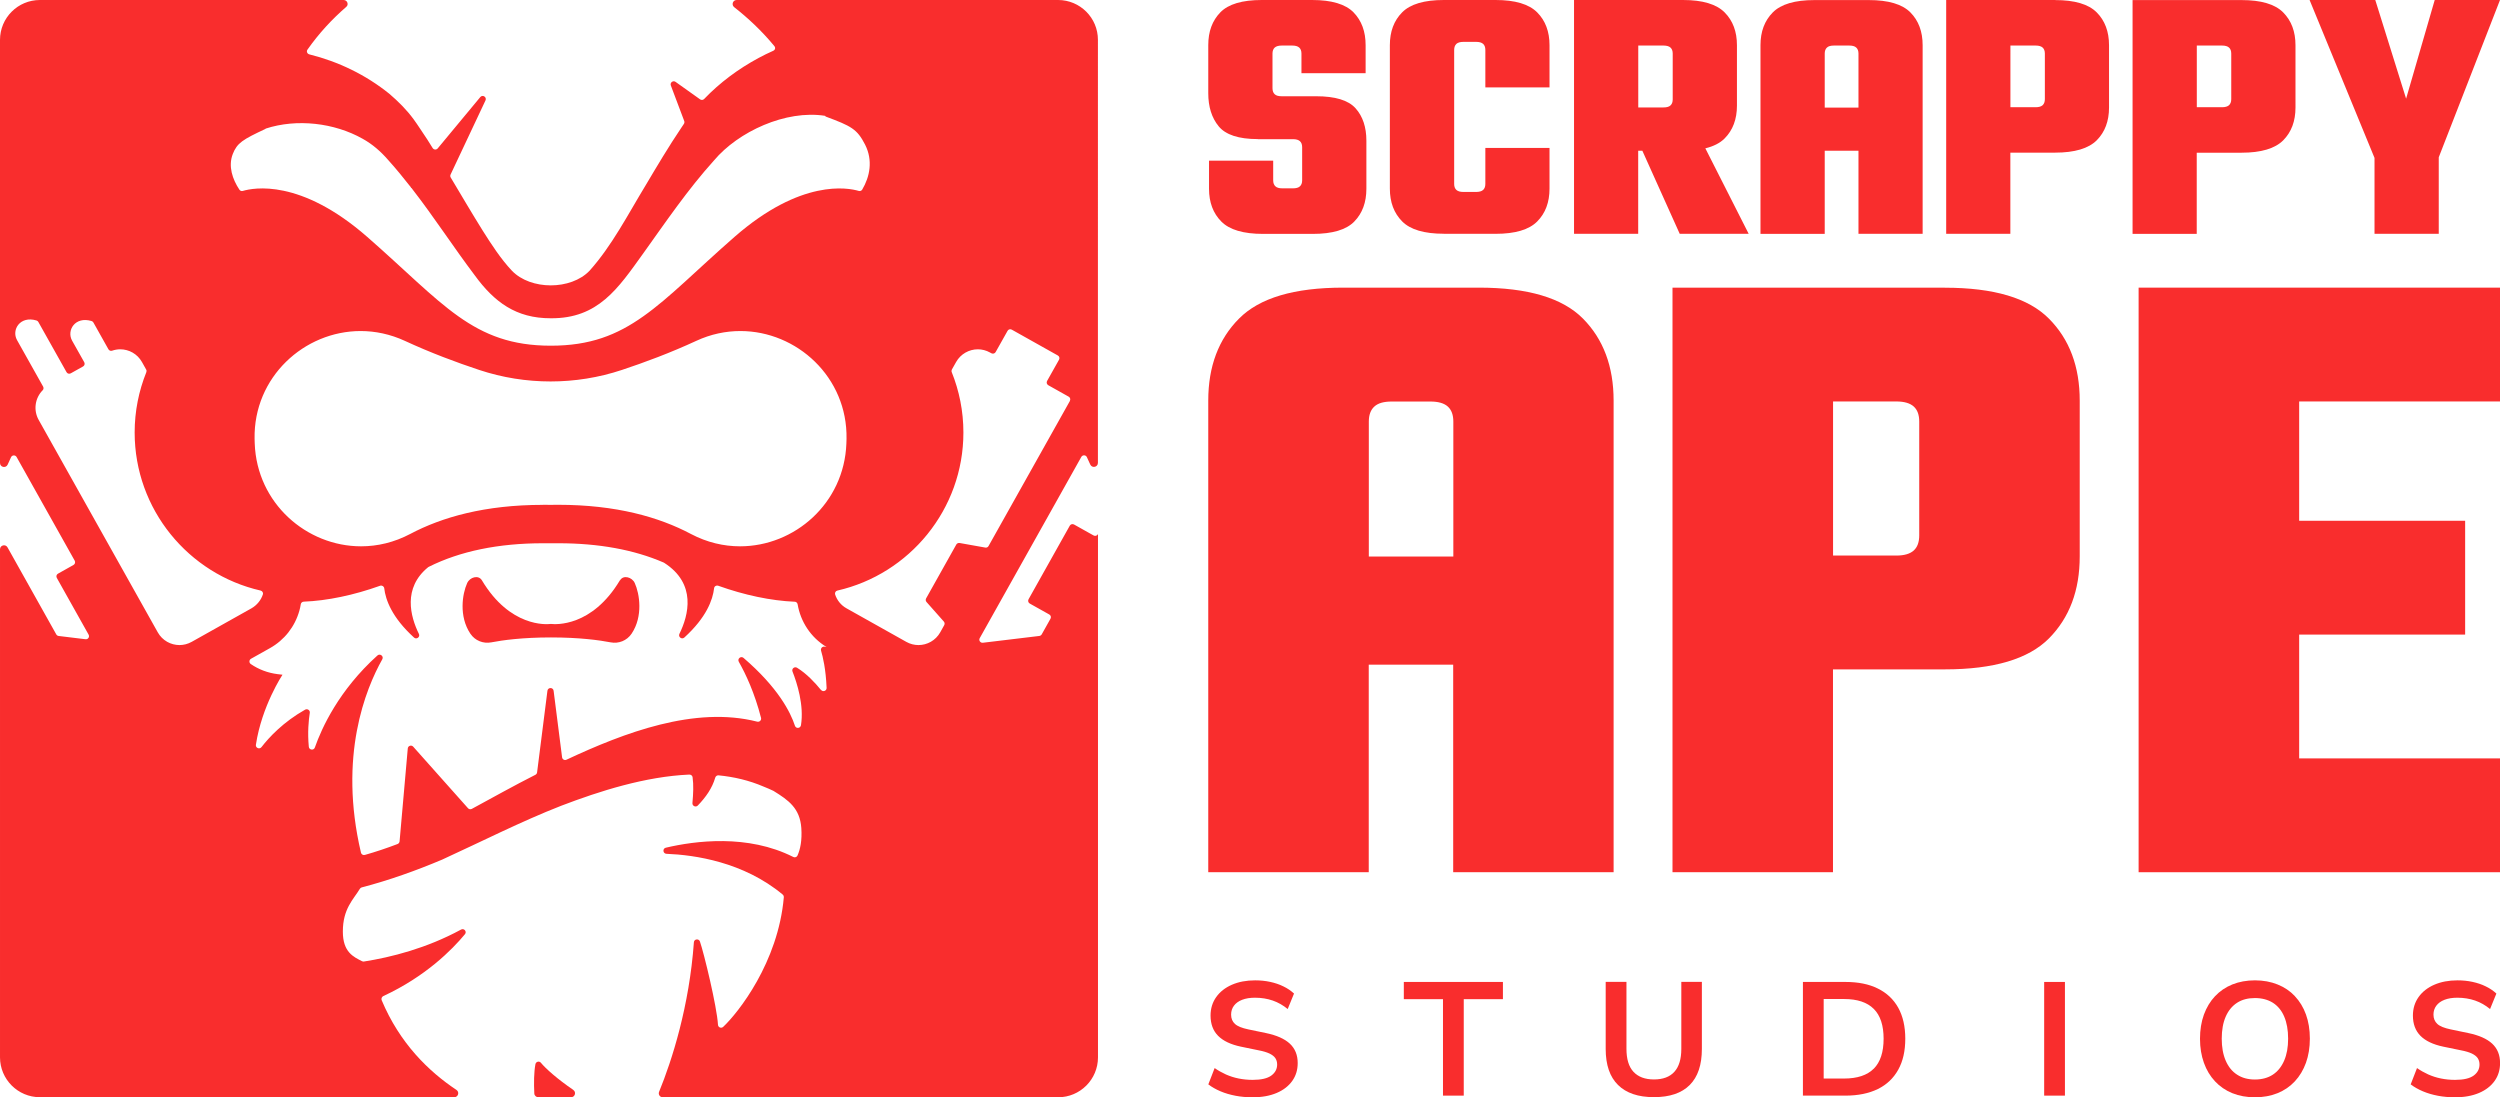 <?xml version="1.0" encoding="UTF-8"?>
<svg id="Layer_2" data-name="Layer 2" xmlns="http://www.w3.org/2000/svg" viewBox="0 0 360 158">
  <defs>
    <style>
      .cls-1 {
        fill: #f92d2d;
        stroke-width: 0px;
      }
    </style>
  </defs>
  <g id="Layer_1-2" data-name="Layer 1">
    <g>
      <g>
        <path class="cls-1" d="M89.27,83.56c-4.05,6.77-9.31,6.35-9.89,6.29-.04,0-.07,0-.1,0-.58.07-5.84.49-9.89-6.29-.49-.81-1.73-.46-2.12.41-.69,1.53-1.22,4.77.46,7.28.68,1.01,1.86,1.47,3.01,1.25,1.6-.31,4.49-.71,8.6-.71s7,.4,8.6.71c1.14.22,2.33-.24,3.01-1.25,1.68-2.5,1.15-5.75.46-7.28-.39-.87-1.64-1.22-2.12-.41Z"/>
        <path class="cls-1" d="M82.56,156.95c-2.26-1.54-3.97-3.06-4.67-3.91-.24-.3-.72-.17-.79.21-.22,1.18-.23,2.73-.16,4.21.01.3.27.54.57.54h4.72c.57,0,.79-.73.32-1.05Z"/>
        <path class="cls-1" d="M152.36,0h-46.28C105.53,0,105.29.69,105.72,1.03c1.94,1.52,3.94,3.37,5.78,5.6.21.25.13.56-.17.69-.71.32-1.42.66-2.1,1.03-2.91,1.57-5.57,3.54-7.83,5.9-.15.16-.4.19-.58.06l-3.54-2.52c-.36-.26-.84.11-.68.52l1.93,5.12c.05.14.03.29-.05.41-.13.19-.26.38-.38.57-1.8,2.67-3.48,5.5-5.12,8.26-2.55,4.19-4.84,8.69-8.08,12.31-2.69,2.82-8.49,2.82-11.19,0-1.57-1.66-2.96-3.8-4.22-5.8-1.56-2.5-3.06-5.06-4.59-7.62-.08-.13-.08-.29-.02-.42l5.03-10.68c.22-.48-.41-.88-.75-.48l-6.13,7.39c-.2.24-.56.21-.73-.05-.26-.41-.51-.82-.77-1.23-.52-.76-1.42-2.17-1.96-2.9-1-1.37-2.22-2.58-3.49-3.67-3.41-2.75-7.36-4.65-11.54-5.69-.31-.08-.45-.43-.26-.69,1.62-2.3,3.48-4.33,5.58-6.15C50.26.66,50.01,0,49.48,0H5.75C2.57,0,0,2.57,0,5.75v60.92c0,.62.84.8,1.1.24l.49-1.07c.15-.33.62-.35.8-.03l8.37,14.93c.12.22.04.49-.17.61l-2.24,1.26c-.22.12-.29.39-.17.61l4.58,8.17c.18.32-.08.71-.45.66l-3.87-.47c-.14-.02-.27-.1-.34-.23l-7.02-12.53c-.29-.52-1.08-.31-1.08.28v73.15c0,3.17,2.57,5.75,5.75,5.75h59.66c.57,0,.79-.73.32-1.05-4.03-2.68-8.18-6.74-10.77-12.92-.09-.22.02-.49.23-.59,6.11-2.83,9.92-6.69,11.76-8.91.32-.38-.13-.91-.56-.67-4.98,2.71-10.09,3.99-13.98,4.6-.09.01-.18,0-.27-.04-1.21-.62-2.78-1.29-2.77-4.28,0-3.29,1.52-4.61,2.45-6.15.06-.1.15-.17.26-.2,3.95-1.03,7.81-2.41,11.58-4,5.62-2.57,11.4-5.51,17.13-7.75,5.57-2.13,12.13-4.22,18.48-4.5.22,0,.43.15.46.37.16,1.12.1,2.4-.02,3.73-.04.42.47.66.77.36,1.18-1.22,2.09-2.54,2.51-4.01.06-.21.26-.36.48-.34,2.24.22,4.41.73,6.46,1.61.49.19.96.4,1.43.62.02,0,.04.02.05.03,2.12,1.31,3.78,2.47,3.98,5.33.12,1.8-.15,3.05-.55,3.96-.1.23-.38.32-.6.21-6.57-3.33-14.15-2.33-18.36-1.34-.51.12-.43.86.09.88,4.06.16,11.09,1.17,16.73,5.86.12.1.18.25.17.4-.81,9.37-6.57,16.63-8.73,18.66-.28.26-.73.08-.75-.3-.15-2.61-2.02-10.32-2.6-11.99-.16-.46-.84-.37-.87.11-.66,9.19-3.14,16.97-5.01,21.53-.16.38.12.79.53.79h56.92c3.18,0,5.75-2.57,5.75-5.75v-75.35l-.02.03c-.12.22-.39.29-.61.17l-2.82-1.58c-.22-.12-.49-.04-.61.17l-5.94,10.6c-.12.22-.04.49.17.61l2.82,1.58c.22.12.29.39.17.61l-1.26,2.25c-.07.12-.2.21-.34.23l-8.14.98c-.36.04-.63-.34-.45-.66l14.63-26.1c.18-.32.65-.3.8.03l.49,1.07c.26.56,1.1.38,1.1-.24V5.75C158.11,2.57,155.53,0,152.36,0ZM33.51,22.2c.64-1.64,1.45-2.1,4.72-3.64,0-.01.01-.03.02-.04,4.5-1.47,9.9-.83,13.95,1.45,1.42.78,2.63,1.84,3.68,3.05,1.16,1.28,2.24,2.62,3.32,3.99l-.04.05h.09c.06.08.12.16.17.23,3.11,4.01,5.86,8.27,8.94,12.35,2.81,3.86,5.96,6.2,10.94,6.19,6.85.06,9.71-4.31,13.29-9.29,3.3-4.61,6.44-9.24,10.23-13.44,3.47-4.13,10.33-7.32,16-6.42.02.03.04.06.07.1,3.68,1.37,4.53,1.79,5.68,4.04,1.16,2.27.69,4.63-.41,6.48-.1.18-.32.25-.51.19-1.53-.45-8.29-1.77-17.89,6.63-5.48,4.79-9.27,8.71-13.11,11.42-3.83,2.72-7.7,4.24-13.33,4.24h0c-11.25,0-15.48-6.08-26.43-15.66-9.64-8.44-16.42-7.07-17.91-6.63-.19.06-.39-.01-.5-.17-1.01-1.51-1.64-3.4-.96-5.14ZM78.18,72.7c-8.34,0-14.54,1.77-19.11,4.19-2.31,1.22-4.72,1.78-7.08,1.78-7.82,0-15-6.17-15.31-14.82,0-.22-.01-.44-.02-.66-.16-8.9,7.16-15.52,15.28-15.52,2.1,0,4.26.45,6.35,1.41,3.72,1.72,7.45,3.11,10.71,4.19,3.34,1.11,6.81,1.66,10.28,1.66s6.94-.55,10.28-1.66c3.26-1.08,6.99-2.47,10.71-4.19,2.09-.97,4.25-1.41,6.35-1.41,8.11,0,15.44,6.63,15.28,15.52,0,.22,0,.44-.02.66-.31,8.65-7.48,14.82-15.31,14.82-2.36,0-4.77-.56-7.08-1.78-4.58-2.43-10.77-4.2-19.12-4.2-.36,0-.73,0-1.1.01,0,0,0,0,0,0h0c-.37,0-.74-.01-1.1-.01ZM25.85,92.89c-1.26,0-2.47-.66-3.13-1.83L5.57,60.47c-.8-1.43-.52-3.17.58-4.28.14-.14.15-.35.06-.52l-3.76-6.7c-.82-1.47.43-3.54,2.81-2.82.11.03.2.11.26.21l4.06,7.23c.12.22.39.29.61.17l1.77-.99c.22-.12.29-.39.17-.61l-1.75-3.11c-.82-1.47.43-3.54,2.81-2.82.11.03.2.11.26.21l2.16,3.85c.1.19.33.28.53.21.38-.13.78-.2,1.17-.2,1.26,0,2.47.66,3.13,1.83l.61,1.09c.07.12.07.26.02.38-1.08,2.69-1.68,5.61-1.68,8.68,0,11.08,7.76,20.39,18.13,22.76.26.06.42.32.33.57-.27.81-.84,1.53-1.64,1.99l-8.61,4.83c-.56.31-1.16.46-1.75.46ZM118.19,99.32c-.77-.95-2.02-2.31-3.41-3.16-.37-.23-.82.14-.66.54.65,1.64,1.68,4.86,1.22,7.73-.08.47-.72.53-.87.08-.64-1.96-2.43-5.5-7.4-9.77-.38-.33-.93.12-.68.56,1,1.76,2.28,4.49,3.2,8.08.08.33-.22.62-.55.54-8.98-2.29-19.16,1.59-27.47,5.48-.28.13-.59-.05-.63-.35l-1.22-9.58c-.07-.52-.82-.52-.89,0l-1.49,11.76c-.02.15-.11.27-.24.34-3.08,1.56-6.12,3.26-9.16,4.91-.18.1-.41.06-.55-.1l-7.89-8.86c-.26-.29-.75-.13-.78.26l-1.18,13.38c-.02.17-.13.32-.29.38-1.55.59-3.12,1.12-4.71,1.57-.25.07-.51-.08-.56-.33-3.27-13.88.67-23.58,3.07-27.84.25-.44-.32-.89-.7-.55-5.56,5.01-8.03,10.46-9.01,13.25-.16.46-.83.37-.87-.11-.2-2.06-.02-3.86.14-4.88.06-.37-.34-.64-.67-.46-3.15,1.78-5.19,3.98-6.29,5.4-.28.36-.87.11-.8-.34.84-5.59,3.83-10.09,3.83-10.09l-.68-.08c-1.45-.18-2.77-.69-3.89-1.46-.27-.19-.25-.6.04-.76l2.71-1.52c2.09-1.17,3.6-3.09,4.25-5.4.09-.31.15-.61.2-.92.03-.21.21-.37.42-.38,3.4-.13,7.23-.94,11-2.29.27-.1.56.08.6.36.19,1.66,1.1,4.2,4.29,7.1.36.33.92-.09.7-.53-1.22-2.49-2.35-6.6,1.33-9.6.03-.02.06-.05.1-.06,4.5-2.25,10.03-3.39,16.46-3.39.33,0,.66,0,.99,0h.04s.03,0,.03,0h.14s.08,0,.08,0c.31,0,.62,0,.92,0,5.81,0,10.89.93,15.14,2.77.03.01.05.03.08.04,4.72,3.02,3.52,7.56,2.21,10.23-.22.44.33.87.7.54,3.19-2.9,4.1-5.44,4.29-7.1.03-.29.33-.46.6-.36,3.78,1.35,7.6,2.16,11.01,2.3.21,0,.38.16.42.38.42,2.47,1.87,4.75,4.16,6.14l-.27-.05c-.33-.06-.61.24-.52.57.27.91.69,2.69.8,5.36.02.43-.52.64-.79.31ZM154.07,57.73l-11.72,20.9c-.09.17-.28.26-.47.22l-3.7-.66c-.19-.03-.38.06-.47.22l-4.35,7.76c-.09.17-.07.37.06.52l2.49,2.81c.13.14.15.35.06.52l-.58,1.04c-.66,1.17-1.88,1.83-3.13,1.83-.59,0-1.2-.15-1.75-.46l-8.61-4.83c-.81-.45-1.37-1.17-1.64-1.99-.08-.25.07-.52.33-.57,10.37-2.37,18.14-11.68,18.14-22.76,0-3.07-.6-6-1.68-8.69-.05-.13-.04-.27.02-.38l.61-1.08c.66-1.17,1.88-1.83,3.13-1.83.59,0,1.2.15,1.75.46l.2.11c.22.12.49.04.61-.17l1.72-3.06c.12-.22.39-.29.61-.17l6.63,3.72c.22.12.29.39.17.61l-1.72,3.06c-.12.22-.04.49.17.61l2.94,1.65c.22.12.29.39.17.61Z"/>
      </g>
      <g>
        <path class="cls-1" d="M182.29,148.76l-2.54-.53c-.9-.19-1.54-.44-1.91-.78-.37-.33-.56-.78-.56-1.34,0-.5.14-.93.41-1.29.27-.36.66-.65,1.18-.85s1.13-.3,1.84-.3c.93,0,1.79.14,2.57.41.78.27,1.49.68,2.15,1.22l.91-2.23c-.44-.4-.94-.75-1.53-1.03-.58-.29-1.22-.5-1.91-.65-.69-.15-1.41-.22-2.16-.22-1.26,0-2.37.21-3.34.63-.96.42-1.72,1.01-2.26,1.77-.54.76-.82,1.65-.82,2.67,0,1.21.36,2.18,1.08,2.91.72.73,1.82,1.26,3.3,1.57l2.57.53c.64.12,1.15.28,1.54.46.39.19.67.41.84.66.17.26.26.56.26.92,0,.65-.28,1.18-.84,1.59-.56.41-1.45.62-2.68.62-.72,0-1.4-.07-2.04-.2-.65-.13-1.25-.33-1.82-.58-.57-.26-1.11-.56-1.62-.92l-.91,2.35c.51.39,1.1.72,1.76,1,.66.28,1.38.49,2.17.64.78.15,1.61.22,2.46.22,1.32,0,2.47-.21,3.44-.62.97-.41,1.72-.99,2.25-1.73.53-.74.79-1.6.79-2.58,0-1.16-.38-2.09-1.13-2.79-.75-.7-1.9-1.21-3.44-1.53Z"/>
        <polygon class="cls-1" points="202.15 143.88 207.79 143.88 207.79 157.77 210.78 157.77 210.78 143.88 216.42 143.88 216.42 141.4 202.15 141.4 202.15 143.88"/>
        <path class="cls-1" d="M242.11,151.03c0,1.47-.33,2.57-1,3.31-.67.74-1.65,1.1-2.94,1.1s-2.27-.37-2.95-1.1c-.68-.73-1.01-1.84-1.01-3.31v-9.64h-2.99v9.66c0,2.29.59,4.02,1.78,5.19,1.19,1.17,2.91,1.75,5.17,1.75s3.99-.58,5.15-1.75c1.17-1.17,1.75-2.9,1.75-5.19v-9.66h-2.96v9.64Z"/>
        <path class="cls-1" d="M270.41,142.35c-1.28-.64-2.84-.95-4.68-.95h-6.11v16.37h6.11c1.83,0,3.39-.32,4.68-.95,1.28-.63,2.26-1.56,2.94-2.79.68-1.22,1.01-2.71,1.01-4.46s-.34-3.23-1.01-4.45c-.68-1.22-1.66-2.14-2.94-2.77ZM269.83,153.88c-.94.95-2.37,1.43-4.28,1.43h-2.94v-11.45h2.94c1.9,0,3.32.47,4.27,1.42.95.94,1.42,2.38,1.42,4.3s-.47,3.36-1.41,4.31Z"/>
        <rect class="cls-1" x="294.36" y="141.4" width="2.99" height="16.37"/>
        <path class="cls-1" d="M330.46,143.44c-.69-.73-1.52-1.29-2.5-1.68-.97-.39-2.06-.59-3.25-.59s-2.28.2-3.25.59c-.97.39-1.8.96-2.5,1.7-.69.73-1.22,1.62-1.6,2.65-.37,1.03-.56,2.19-.56,3.47s.19,2.42.56,3.46c.37,1.04.91,1.93,1.6,2.67.69.74,1.52,1.31,2.5,1.71.97.39,2.06.59,3.25.59s2.28-.2,3.25-.59c.97-.39,1.8-.96,2.5-1.71.69-.74,1.22-1.63,1.6-2.67.37-1.04.56-2.2.56-3.48s-.19-2.44-.56-3.47c-.37-1.03-.91-1.91-1.6-2.64ZM328.92,152.73c-.38.88-.93,1.56-1.63,2.02s-1.57.7-2.58.7-1.85-.23-2.57-.7c-.72-.46-1.26-1.14-1.64-2.02-.38-.88-.57-1.93-.57-3.16s.19-2.3.57-3.17c.38-.87.93-1.54,1.64-2,.71-.46,1.57-.68,2.57-.68s1.87.23,2.59.68c.71.46,1.26,1.12,1.63,2,.37.87.56,1.93.56,3.17s-.19,2.28-.57,3.16Z"/>
        <path class="cls-1" d="M355.43,148.76l-2.54-.53c-.9-.19-1.54-.44-1.91-.78s-.56-.78-.56-1.34c0-.5.14-.93.41-1.29.27-.36.66-.65,1.18-.85s1.13-.3,1.84-.3c.93,0,1.79.14,2.57.41.78.27,1.49.68,2.15,1.22l.91-2.23c-.44-.4-.94-.75-1.53-1.03-.58-.29-1.22-.5-1.91-.65-.69-.15-1.41-.22-2.16-.22-1.26,0-2.37.21-3.34.63-.96.42-1.72,1.01-2.26,1.77-.54.76-.82,1.65-.82,2.67,0,1.21.36,2.18,1.08,2.91.72.73,1.82,1.26,3.3,1.57l2.57.53c.64.12,1.15.28,1.54.46.39.19.67.41.84.66.17.26.26.56.26.92,0,.65-.28,1.18-.84,1.59-.56.41-1.45.62-2.68.62-.72,0-1.4-.07-2.04-.2-.65-.13-1.25-.33-1.82-.58-.57-.26-1.11-.56-1.62-.92l-.91,2.35c.51.39,1.1.72,1.76,1,.66.28,1.38.49,2.17.64.79.15,1.61.22,2.46.22,1.32,0,2.47-.21,3.44-.62.97-.41,1.72-.99,2.25-1.73.53-.74.79-1.6.79-2.58,0-1.16-.38-2.09-1.13-2.79-.75-.7-1.9-1.21-3.44-1.53Z"/>
        <path class="cls-1" d="M181.12,20.04h5.07c.46,0,.79.1,1,.29.21.19.32.48.32.86v4.78c0,.38-.11.67-.32.86-.21.2-.55.29-1,.29h-1.53c-.46,0-.79-.09-1-.29-.21-.19-.32-.48-.32-.86v-2.83h-9.24v4.04c0,1.96.59,3.53,1.77,4.72,1.18,1.19,3.18,1.78,6,1.78h7.18c2.82,0,4.81-.59,5.97-1.78,1.16-1.19,1.74-2.76,1.74-4.72v-6.92c0-1.95-.52-3.51-1.56-4.67-1.04-1.16-2.93-1.73-5.68-1.73h-4.96c-.46,0-.79-.09-1-.29-.21-.19-.32-.48-.32-.87v-4.99c0-.38.11-.67.32-.86.21-.19.55-.29,1-.29h1.53c.46,0,.79.1,1,.29.21.19.32.48.32.86v2.83h9.24v-4.04c0-1.96-.58-3.53-1.74-4.72C193.75.6,191.76,0,188.94,0h-7.24c-2.82,0-4.81.59-5.97,1.78-1.16,1.19-1.74,2.76-1.74,4.72v6.92c0,1.96.5,3.55,1.5,4.77,1,1.22,2.88,1.84,5.63,1.84Z"/>
        <path class="cls-1" d="M207.91,33.67h7.45c2.82,0,4.82-.59,6-1.78,1.18-1.19,1.77-2.76,1.77-4.72v-5.87h-9.24v5.19c0,.38-.11.67-.32.86-.21.19-.55.29-1,.29h-1.85c-.46,0-.79-.1-1-.29-.21-.19-.32-.48-.32-.86V7.19c0-.38.11-.67.32-.87.21-.19.55-.29,1-.29h1.85c.46,0,.79.1,1,.29.21.19.32.48.32.87v5.4h9.24v-6.08c0-1.96-.59-3.53-1.77-4.72C220.18.6,218.18,0,215.36,0h-7.45c-2.82,0-4.82.59-6,1.78-1.18,1.19-1.77,2.76-1.77,4.72v20.66c0,1.96.59,3.53,1.77,4.72,1.18,1.19,3.18,1.78,6,1.78Z"/>
        <path class="cls-1" d="M235.91,21.71h.59l5.38,11.96h9.93l-6.24-12.31c1.18-.29,2.12-.76,2.78-1.43,1.18-1.19,1.77-2.76,1.77-4.72V6.51c0-1.96-.59-3.53-1.77-4.72C247.17.6,245.17,0,242.35,0h-15.69v33.67h9.24v-11.96ZM235.91,6.56h3.64c.46,0,.79.1,1,.29.21.19.32.48.32.86v6.61c0,.38-.11.67-.32.86-.21.2-.55.29-1,.29h-3.64V6.56Z"/>
        <path class="cls-1" d="M295.94,0h-15.69v33.67h9.24v-11.69h6.44c2.82,0,4.82-.6,6-1.78,1.18-1.19,1.77-2.76,1.77-4.72V6.51c0-1.96-.59-3.53-1.77-4.72-1.18-1.19-3.18-1.78-6-1.78ZM294.46,14.28c0,.38-.11.67-.32.87-.21.19-.55.29-1,.29h-3.64V6.56h3.64c.46,0,.79.1,1,.29.21.19.32.48.32.86v6.57Z"/>
        <path class="cls-1" d="M316.34,21.99h6.44c2.82,0,4.82-.6,6-1.78,1.18-1.19,1.77-2.76,1.77-4.72V6.51c0-1.96-.59-3.53-1.77-4.72-1.18-1.19-3.18-1.78-6-1.78h-15.69v33.67h9.24v-11.69ZM316.34,6.56h3.64c.46,0,.79.1,1,.29.21.19.32.48.32.86v6.57c0,.38-.11.67-.32.87-.21.19-.55.29-1,.29h-3.64V6.56Z"/>
        <polygon class="cls-1" points="341.93 33.67 351.18 33.67 351.18 22.65 360 0 350.6 0 346.48 14.21 342.04 0 332.58 0 341.93 22.74 341.93 33.67"/>
        <path class="cls-1" d="M262.76,33.67v-11.96h4.86v11.96h9.24V6.51c0-1.96-.59-3.54-1.76-4.72-1.18-1.19-3.18-1.78-6-1.78h-7.82c-2.82,0-4.82.59-6,1.78-1.18,1.19-1.77,2.76-1.77,4.72v27.17h9.24ZM262.76,14.05v-6.34c0-.38.11-.67.32-.86.21-.2.54-.29,1-.29h2.22c.45,0,.79.09,1,.29.21.19.32.48.32.86v7.78h-4.86v-1.43Z"/>
        <path class="cls-1" d="M280.07,41.42h-39.23v84.18h23.11v-29.21h16.11c7.04,0,12.04-1.49,14.99-4.46,2.95-2.98,4.43-6.9,4.43-11.8v-22.44c0-4.9-1.48-8.84-4.43-11.8-2.95-2.98-7.95-4.46-14.99-4.46ZM276.37,77.1c0,.96-.26,1.69-.79,2.17-.53.48-1.36.73-2.51.73h-9.11v-22.19h9.11c1.14,0,1.98.25,2.51.73.53.48.79,1.2.79,2.16v16.41Z"/>
        <polygon class="cls-1" points="316.15 41.42 307.96 41.42 307.96 125.6 316.15 125.6 331.08 125.6 360 125.6 360 109.21 331.08 109.21 331.08 91.38 354.98 91.38 354.98 74.99 331.08 74.99 331.08 57.81 360 57.81 360 41.42 331.08 41.42 316.15 41.42"/>
        <path class="cls-1" d="M209.26,125.6h23.1V57.68c0-4.9-1.48-8.84-4.41-11.8-2.95-2.98-7.95-4.46-14.99-4.46h-19.55c-7.04,0-12.04,1.48-14.99,4.46-2.95,2.96-4.43,6.9-4.43,11.8v67.92h23.11v-29.89h12.16v29.89ZM197.11,80.14v-19.44c0-.96.27-1.68.8-2.16.53-.49,1.36-.72,2.51-.72h5.55c1.14,0,1.98.24,2.51.72.53.47.8,1.2.8,2.16v19.44h-12.16Z"/>
      </g>
    </g>
  </g>
</svg>